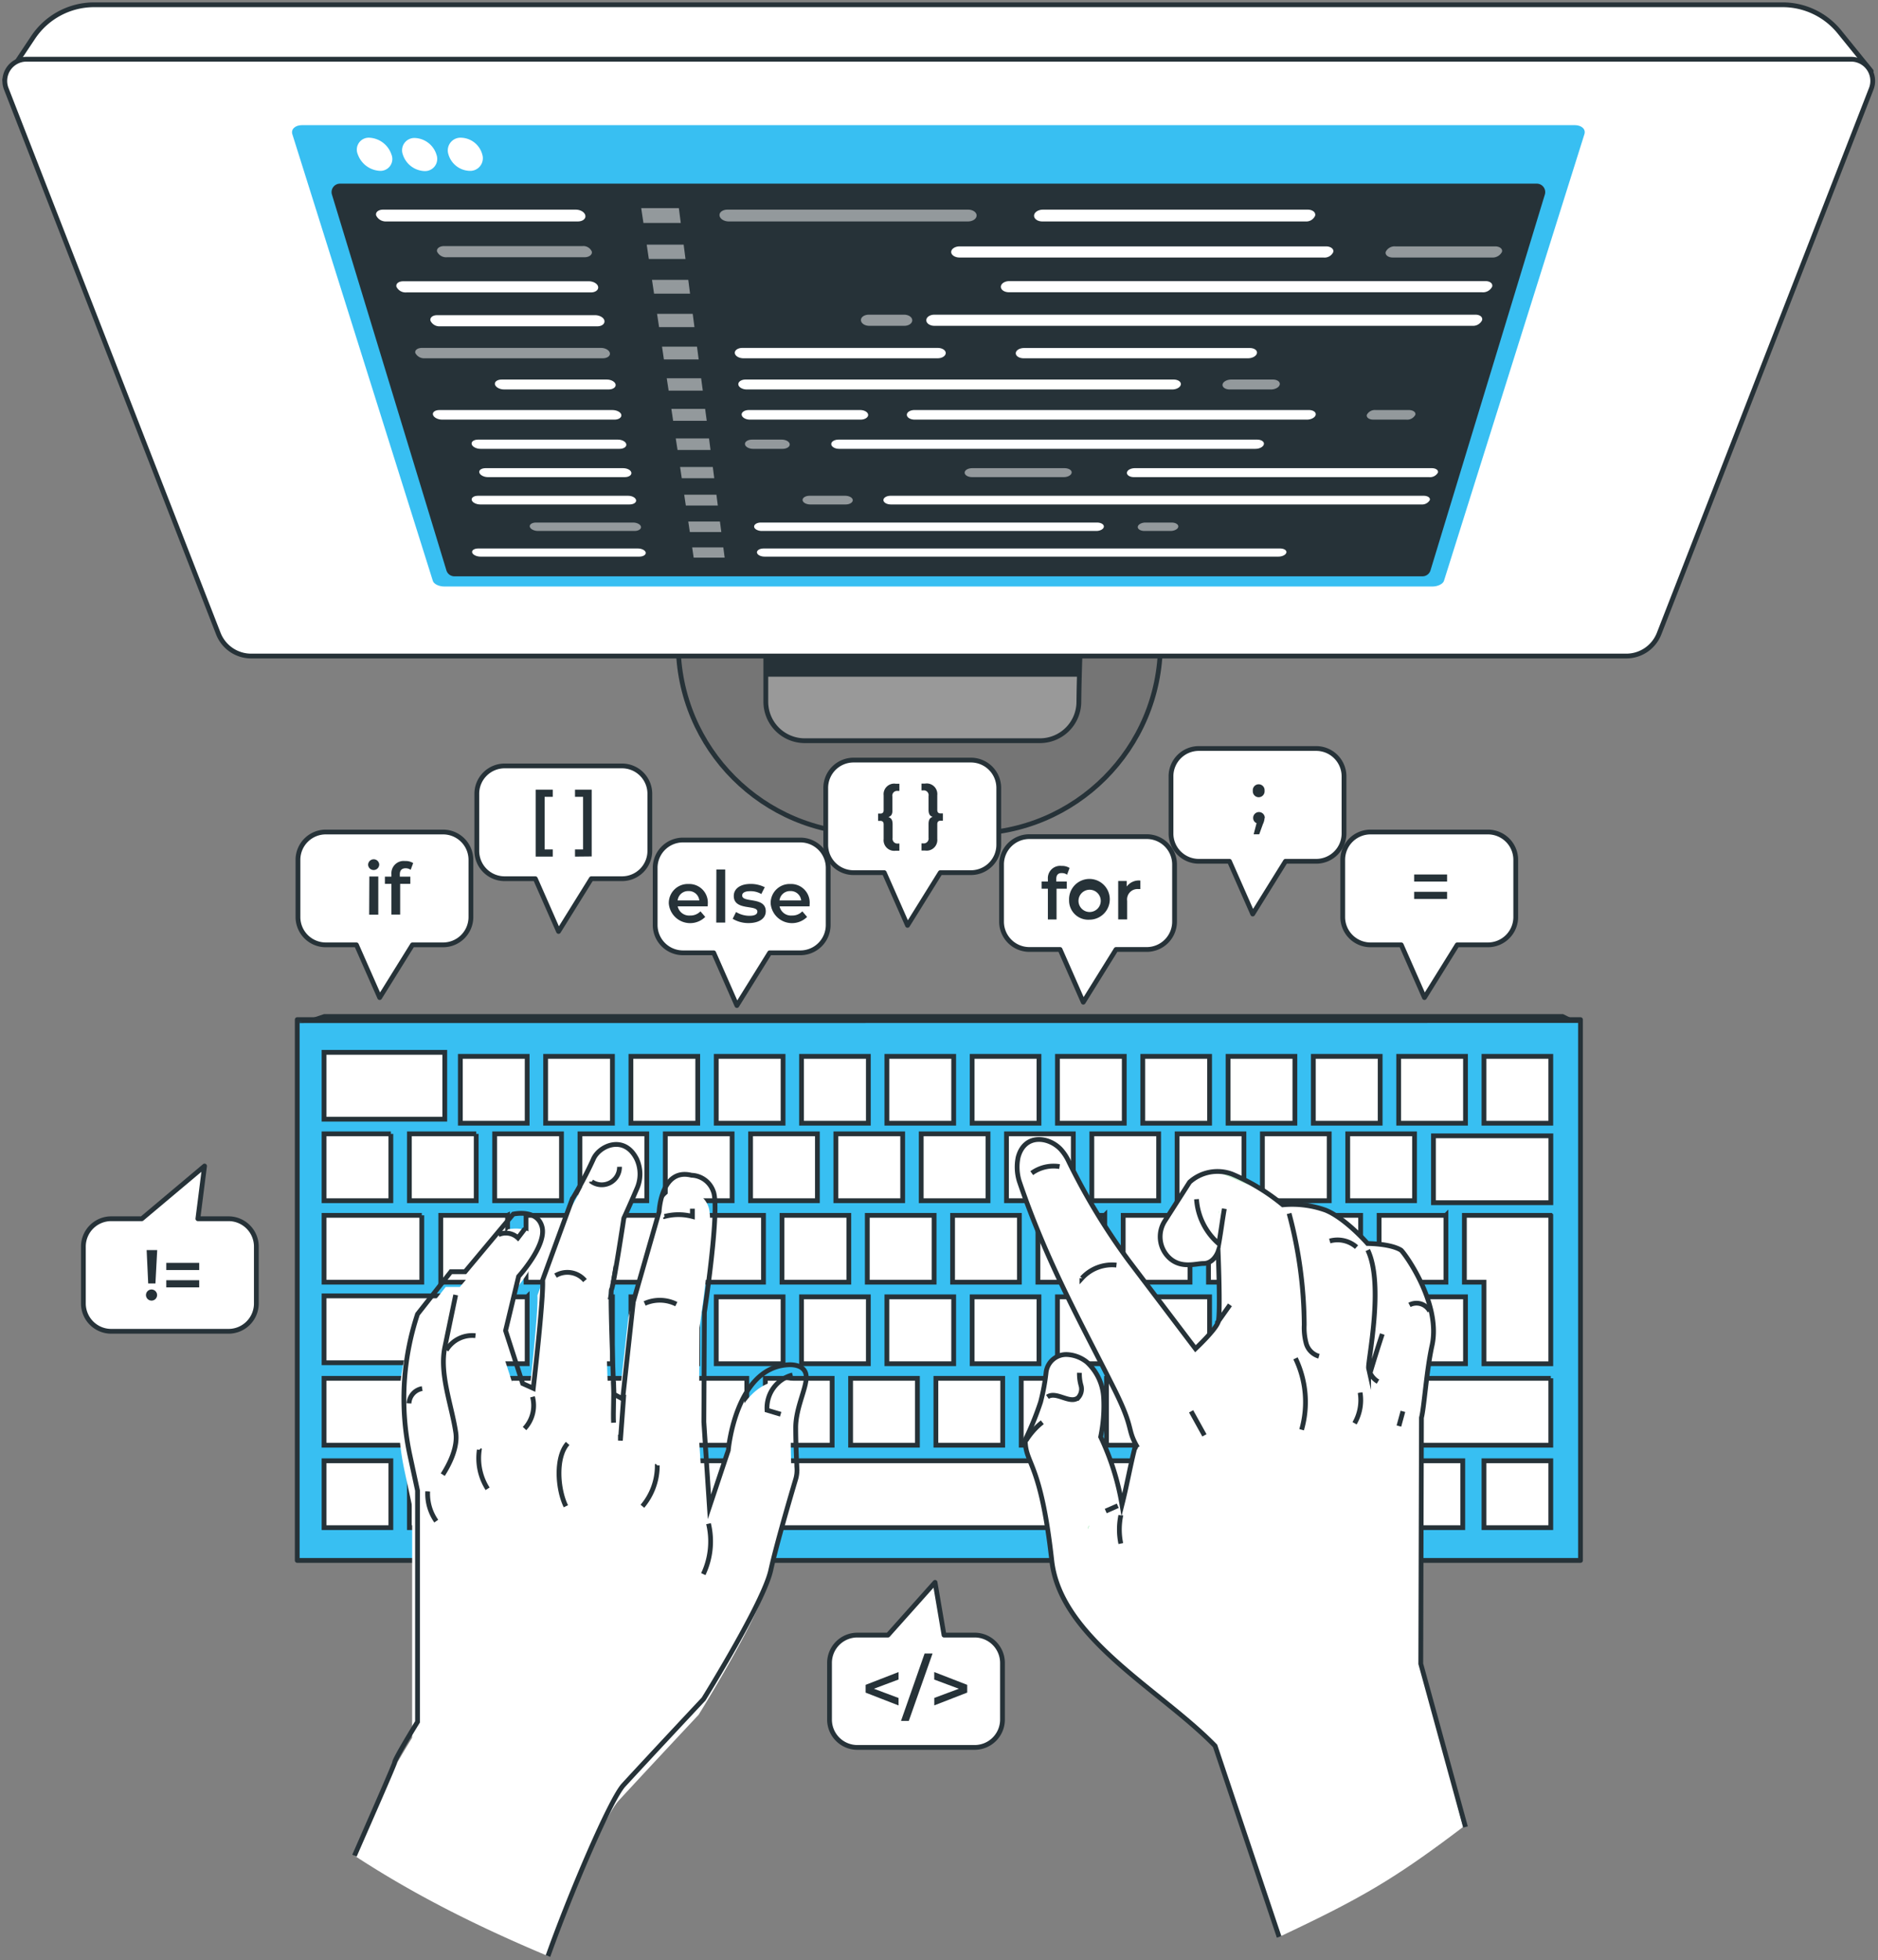 <svg width="393" height="410" fill="none" xmlns="http://www.w3.org/2000/svg"><rect width="100%" height="100%" fill="#808080" stroke="none"/><path d="M330.743 213.275H62.201v113.124h268.542V213.275z" fill="#38BFF2" stroke="#263238" stroke-linecap="round" stroke-linejoin="round"/><path d="M93.075 220.122H67.812v13.984h25.263v-13.984zm231.451 68.188h-39.792v13.985h39.792V288.31zm.012-50.722h-24.564v13.985h24.564v-13.985zM93.075 271.065H67.812v13.985h25.263v-13.985zm-4.808-16.849H67.813v13.985h20.454v-13.985zm-6.473-17.047H67.813v13.985h13.981v-13.985zm17.859 0H85.67v13.985h13.982v-13.985zm17.846 0h-13.981v13.985h13.981v-13.985zm17.848 0h-13.982v13.985h13.982v-13.985zm17.858 0h-13.981v13.985h13.981v-13.985zm17.847 0H157.07v13.985h13.982v-13.985zm17.847 0h-13.982v13.985h13.982v-13.985zm17.859 0h-13.982v13.985h13.982v-13.985zm17.847 0h-13.982v13.985h13.982v-13.985zm17.858 0h-13.982v13.985h13.982v-13.985zm17.847 0h-13.982v13.985h13.982v-13.985zm17.847 0h-13.982v13.985h13.982v-13.985zm17.858 0h-13.982v13.985h13.982v-13.985zM81.794 305.555H67.813v13.985h13.981v-13.985zm17.859 0H85.67v13.985h13.982v-13.985zm17.846 0h-13.981v13.985h13.981v-13.985zm20.933 0h-17.067v13.985h17.067v-13.985zm89.258 0h-85.393v13.985h85.393v-13.985zm60.537 0h-13.982v13.985h13.982v-13.985zm17.882 0h-13.982v13.985h13.982v-13.985zm-53.215 0h-21.712v13.985h21.712v-13.985zm71.632 0h-13.982v13.985h13.982v-13.985zm-218.307-51.339H92.237v13.985h13.982v-13.985zm17.847 0h-13.982v13.985h13.982v-13.985zm17.858 0h-13.982v13.985h13.982v-13.985zm17.847 0h-13.982v13.985h13.982v-13.985zm17.859 0h-13.982v13.985h13.982v-13.985zm17.847 0h-13.982v13.985h13.982v-13.985zm17.847 0h-13.982v13.985h13.982v-13.985zm17.858 0H217.2v13.985h13.982v-13.985zm17.847 0h-13.982v13.985h13.982v-13.985zm17.847 0h-13.981v13.985h13.981v-13.985zm17.859 0h-13.982v13.985h13.982v-13.985zm17.846 0H288.6v13.985h13.981v-13.985zm21.945 0v31.044h-13.982v-17.059h-4.098v-13.985h18.08zm-214.209 17.047H96.335v13.985h13.982v-13.985zm17.846 0h-13.981v13.985h13.981v-13.985zm17.848 0h-13.982v13.985h13.982v-13.985zm17.859 0h-13.982v13.985h13.982v-13.985zm17.846 0h-13.982v13.985h13.982v-13.985zm17.859 0h-13.982v13.985h13.982v-13.985zm17.846 0h-13.982v13.985h13.982v-13.985zm17.847 0h-13.981v13.985h13.981v-13.985zm17.859 0h-13.981v13.985h13.981v-13.985zm17.847 0h-13.982v13.985h13.982v-13.985zm17.847 0h-13.982v13.985h13.982v-13.985zm17.858 0h-13.982v13.985h13.982v-13.985zM102.726 288.31H88.744v13.985h13.982V288.31zm17.847 0h-13.982v13.985h13.982V288.31zm17.859 0H124.45v13.985h13.982V288.31zm17.847 0h-13.982v13.985h13.982V288.31zm17.858 0h-13.982v13.985h13.982V288.31zm17.847 0h-13.982v13.985h13.982V288.31zm17.847 0H195.85v13.985h13.981V288.31zm17.859 0h-13.982v13.985h13.982V288.31zm17.847 0h-13.982v13.985h13.982V288.31zm17.846 0h-13.982v13.985h13.982V288.31zm17.859 0H267.26v13.985h13.982V288.31zm-170.925-67.35H96.335v13.985h13.982V220.96zm17.846 0h-13.981v13.985h13.981V220.96zm17.848 0h-13.982v13.985h13.982V220.96zm17.859 0h-13.982v13.985h13.982V220.96zm17.846 0h-13.982v13.985h13.982V220.96zm17.859 0h-13.982v13.985h13.982V220.96zm17.846 0h-13.982v13.985h13.982V220.96zm17.847 0h-13.981v13.985h13.981V220.96zm17.859 0h-13.981v13.985h13.981V220.96zm17.847 0h-13.982v13.985h13.982V220.96zm17.847 0h-13.982v13.985h13.982V220.96zm17.858 0h-13.982v13.985h13.982V220.96zm17.847 0h-13.982v13.985h13.982V220.96zM84.751 288.31H67.812v13.985h16.94V288.31z" fill="#fff" stroke="#263238" stroke-miterlimit="10"/><path d="M62.201 213.997l5.611-1.875H327.1l3.691 1.851-268.589.024z" fill="#263238"/><path d="M297.354 348.022l.14-51.479c.559-2.073 1.013-9.711 2.2-15.033 2.026-8.919-5.937-19.679-6.496-20.028-2.235-1.397-6.985-1.374-6.985-1.374s-4.657-5.31-8.813-6.987a20.806 20.806 0 00-8.917-1.106 42.673 42.673 0 00-10.594-6.416 8.716 8.716 0 00-8.918 1.677l-5.239 8.151a6.083 6.083 0 00.71 7.592c2.492 2.445 5.682 1.304 7.288 1.304 2.224 0 3.062-2.515 3.062-2.515s.547 13.1 0 14.777c-.571 1.665-4.738 5.566-4.738 5.566l-13.971-18.433a133.986 133.986 0 01-12.538-20.704 10.181 10.181 0 00-1.571-2.445c-2.445-2.76-7.672-3.575-9.034 1.549a10.132 10.132 0 00.221 4.937c5.821 17.21 13.248 30.217 20.012 43.771 4.016 8.046 2.526 7.953 4.529 11.586-.233.163-.117.465-.373.617-.978 3.912-1.665 7.836-2.654 11.749a53.581 53.581 0 00-4.459-14.183c.565-2.725.772-5.512.617-8.291a10.924 10.924 0 00-3.493-7.347 7.182 7.182 0 00-4.063-1.584 4.239 4.239 0 00-4.47 3.622 43.477 43.477 0 01-1.164 6.311 62.712 62.712 0 01-3.213 7.906c0 5.205 3.213 4.355 5.553 25.245 1.816 16.302 22.771 27.026 34.18 38.775l13.512 39.921c17-8 24-12 38.5-23l-8.821-34.131z" fill="#fff"/><path d="M227.631 319.843c.139-.256.256-.512.372-.78a.887.887 0 00-.372.78zm33.563-72.031a11.481 11.481 0 00-5.506-2.329l5.506 2.329zm-6.205 5.449l.07.582a.92.92 0 00-.07-.582z" fill="#92E3A9"/><path opacity=".5" d="M227.631 319.843c.139-.256.256-.512.372-.78a.887.887 0 00-.372.78zm33.563-72.031a11.481 11.481 0 00-5.506-2.329l5.506 2.329zm-6.205 5.449l.07.582a.926.926 0 00-.07-.582zm6.415 50.501c-.524-1.304-3.062-5.053-4.541-2.457l4.541 2.457z" fill="#fff"/><path d="M218.12 297.498a14.648 14.648 0 00-3.411 3.831l3.411-3.831z" fill="#fff"/><path d="M267.675 405.153l-13.396-39.956c-11.409-11.749-32.364-22.496-34.18-38.775-2.328-20.89-5.553-20.04-5.553-25.245a62.712 62.712 0 003.213-7.906 43.477 43.477 0 001.164-6.311 4.236 4.236 0 014.471-3.622 7.187 7.187 0 014.063 1.584 10.923 10.923 0 013.492 7.347 32.046 32.046 0 01-.617 8.291 53.581 53.581 0 014.459 14.183c.99-3.913 1.676-7.837 2.654-11.749.257-.152.14-.454.373-.617-2.002-3.633-.512-3.494-4.529-11.586-6.764-13.554-14.179-26.561-20.012-43.771a10.132 10.132 0 01-.221-4.937c1.362-5.124 6.589-4.309 9.034-1.549a10.181 10.181 0 011.571 2.445 133.913 133.913 0 0012.539 20.704l13.97 18.433s4.168-3.901 4.738-5.566c.547-1.677 0-14.777 0-14.777s-.838 2.515-3.062 2.515c-1.606 0-4.796 1.165-7.287-1.304a6.078 6.078 0 01-.827-7.557l5.204-8.151a8.719 8.719 0 018.918-1.677 42.673 42.673 0 0110.594 6.416 20.806 20.806 0 018.917 1.106c4.191 1.689 8.813 6.987 8.813 6.987s4.738 0 6.985 1.374c.559.349 8.522 11.109 6.496 20.028-1.164 5.322-1.641 12.96-2.2 15.033l-.14 51.479 9.356 34.131" stroke="#263238" stroke-miterlimit="10"/><path d="M269.763 253.832a91.739 91.739 0 013.167 23.288 12.597 12.597 0 00.419 3.913 3.851 3.851 0 002.666 2.655m10.21-22.206c3.493 7.289-.081 23.568.175 24.721a4.128 4.128 0 001.967 2.794m-32.155-36.167c-.407 2.329-.745 5.007-1.164 7.325a13.487 13.487 0 01-4.657-9.316m-16.485 64.125l-2.514 1.106m3.155.909a14.544 14.544 0 000 5.892m14.715-27.656l2.782 5.019m2.573-23.382l2.77-3.912m36.195 22.275l-.838 3.074m-5.937-11.423a276.415 276.415 0 012.456-7.824m5.693-6.09a3.142 3.142 0 014.238 1.315m-20.921-14.683a6.007 6.007 0 015.6 1.281m-57.453 6.486a8.509 8.509 0 017.218-2.725m-17.73-19.236a7.802 7.802 0 015.821-1.374m-3.609 53.482a14.648 14.648 0 00-3.411 3.831m4.482-9.129c1.84-1.305 4.774 1.63 6.462.128a2.674 2.674 0 00.57-2.515 8.808 8.808 0 01-.338-2.667m45.217-3.016a21.08 21.08 0 011.28 14.928m12.248-7.743a9.654 9.654 0 01-1.165 6.392" stroke="#263238" stroke-miterlimit="10"/><path d="M167.623 290.661c-.5-2.329-3.772-1.968-3.772-1.968-11.001.64-12.48 17.885-12.48 17.885l-3.946 11.819-1.164-17.769.116-22.904s3.33-21.915 1.851-25.35a5.02 5.02 0 00-4.552-3.33c-6.403-1.607-6.775 7.627-6.775 7.627l-5.402 18.841-2.282 20.319-1.839-.99s-.874-21.554-.501-21.915c.373-.36 2.585-14.904 2.585-14.904s1.164-2.702 2.712-6.148a7.47 7.47 0 000-6.16c-2.596-5.298-7.998-2.83-9.115 0a82.243 82.243 0 01-4.424 8.372l-6.171 16.873c.233 3.819-1.955 22.648-1.955 22.648l-2.224-1.002-3.574-11.062 2.724-11.33s5.949-6.52 4.913-10.363c-1.036-3.843-6.03-2.701-6.03-2.701L96.236 269.2h-2.969l-6.985 8.873a56.219 56.219 0 00-1.641 29.518l1.606 7.488v48.405s-4.785 7.755-4.785 8.489c0 .337-4.528 8.553-7.287 16.18 12.022 7.861 25 14.5 40.5 21 4.412-12.424 11.934-29.402 14.787-32.499 5.657-6.16 16.74-17.979 16.74-17.979s12.585-20.226 14.064-26.957c1.164-5.519 4.168-15.533 5.192-18.968.238-.78.333-1.597.279-2.411-.081-1.816-.256-5.344-.256-8.453 0-4.495 2.62-8.931 2.142-11.225z" fill="#fff"/><path d="M74.175 388.153c3.5-8 8.41-19.16 8.41-19.497 0-.734 4.786-8.489 4.786-8.489v-48.393l-1.607-7.441a56.216 56.216 0 011.607-29.448l6.985-8.873h2.968l10.082-12.052s5.053-1.165 6.031 2.701c.978 3.866-4.913 10.34-4.913 10.34l-2.724 11.33 3.574 11.062 2.223 1.002s2.189-18.829 1.956-22.648l6.17-16.873a81.846 81.846 0 004.424-8.372c1.164-2.83 6.519-5.298 9.116 0a7.486 7.486 0 010 6.16 267.836 267.836 0 01-2.713 6.148s-2.212 14.532-2.584 14.905c-.373.372.5 21.914.5 21.914l1.84.99 2.223-20.319 5.402-18.841s.373-9.234 6.776-7.627a5.017 5.017 0 014.551 3.33c1.479 3.436-1.851 25.35-1.851 25.35l-.116 22.904 1.164 17.769 3.947-11.819s1.478-17.245 12.48-17.885c0 0 3.271-.338 3.772 1.968.5 2.305-2.142 6.73-2.142 11.167 0 3.109.174 6.637.256 8.453a6.758 6.758 0 01-.28 2.411c-1.024 3.435-3.969 13.449-5.192 18.968-1.478 6.731-14.063 26.957-14.063 26.957s-11.083 11.819-16.741 17.978c-2.852 3.098-11.405 23.346-15.817 35.77" stroke="#263238" stroke-miterlimit="10"/><path d="M111.434 292.176a7.044 7.044 0 01-1.664 6.637" fill="#fff"/><path d="M111.434 292.176a7.044 7.044 0 01-1.664 6.637" stroke="#263238" stroke-miterlimit="10"/><path d="M92.656 308.455c1.595-2.48 3.155-5.88 2.724-8.792-.838-5.717-3.492-12.296-2.27-17.955.745-3.61 1.502-7.231 2.247-10.841" fill="#fff"/><path d="M92.656 308.455c1.595-2.48 3.155-5.88 2.724-8.792-.838-5.717-3.492-12.296-2.27-17.955.745-3.61 1.502-7.231 2.247-10.841m43.715-16.418a11.416 11.416 0 015.821 0v-1.619m-21.072-5.659a3.708 3.708 0 003.857.218 3.718 3.718 0 001.964-3.327M165.86 287.6a7.136 7.136 0 00-5.344 7.371l2.852.85" stroke="#263238" stroke-miterlimit="10"/><path d="M128.397 289.021c.128 1.956-.117 6.625 0 8.57v-8.57z" fill="#fff"/><path d="M128.397 289.021c.128 1.956-.117 6.625 0 8.57" stroke="#263238" stroke-miterlimit="10"/><path d="M130.538 291.722a3641.66 3641.66 0 01-.71 9.607v-1.223" fill="#fff"/><path d="M130.538 291.722a3641.66 3641.66 0 01-.71 9.607v-1.223" stroke="#263238" stroke-miterlimit="10"/><path d="M148.269 318.714a15.998 15.998 0 01-1.095 10.549l1.095-10.549z" fill="#fff"/><path d="M148.269 318.714a15.998 15.998 0 01-1.095 10.549m-28.382-27.329c-2.538 2.783-2.166 9.455-.373 13.135m19.128-8.547a13.14 13.14 0 01-3.109 8.547m-34.133-11.807a11.915 11.915 0 001.735 8.151m-12.54.547a9.958 9.958 0 001.794 6.218m13.015-59.91a3.713 3.713 0 014.075.664l1.467-1.91m6.403 9.805a4.805 4.805 0 016.158 1.036m12.492 4.786a7.76 7.76 0 016.625.14M93.4 282.418a6.301 6.301 0 016.101-3.027M85.59 293.55a3.308 3.308 0 012.759-3.097" stroke="#263238" stroke-miterlimit="10"/><path d="M391.583 14.88L1 16.72l5.902-8.85A15.333 15.333 0 0119.64 1h353.399a15.287 15.287 0 0111.921 5.706l6.624 8.174z" fill="#fff" stroke="#263238" stroke-linecap="round" stroke-linejoin="round"/><path d="M203.078 73.439h-21.397c-21.957 0-39.757 17.803-39.757 39.765v21.402c0 21.962 17.8 39.765 39.757 39.765h21.397c21.957 0 39.757-17.803 39.757-39.765v-21.402c0-21.962-17.8-39.765-39.757-39.765z" fill="#757575" stroke="#263238" stroke-linecap="round" stroke-linejoin="round"/><path d="M160.26 132.44v14.346a8.15 8.15 0 008.149 8.151h49.21a8.15 8.15 0 008.149-8.093c.07-6.462.408-14.404.408-14.404H160.26z" fill="#999" stroke="#263238" stroke-linecap="round" stroke-linejoin="round"/><path d="M340.359 137.226H52.574a7.37 7.37 0 01-6.87-4.658L1.315 18.583a4.542 4.542 0 014.238-6.195h381.852a4.54 4.54 0 014.179 6.195l-44.39 113.95a7.368 7.368 0 01-6.834 4.693z" fill="#fff" stroke="#263238" stroke-linecap="round" stroke-linejoin="round"/><path d="M342.501 127.294H49.744L9.464 19.608h373.131l-40.094 107.686z" fill="#fff"/><path d="M225.838 137.075h-65.264v4.471h65.264v-4.471z" fill="#263238"/><path d="M299.741 122.682H93.006c-1.165 0-2.212-.512-2.422-1.164L61.177 28.073c-.326-1.048.594-1.898 2.06-1.898H329.51c1.467 0 2.387.85 2.049 1.898l-29.395 93.445c-.222.64-1.293 1.164-2.422 1.164z" fill="#38BFF2"/><path d="M297.669 120.552H95.101a1.75 1.75 0 01-1.688-1.258L69.477 40.742a1.77 1.77 0 011.7-2.329h250.392a1.769 1.769 0 011.7 2.329l-23.912 78.552a1.755 1.755 0 01-1.688 1.258z" fill="#263238"/><path d="M123.227 58.837H84.378c-.966 0-1.595.512-1.408 1.164a2.12 2.12 0 002.049 1.165h38.627c.955 0 1.63-.512 1.525-1.164-.104-.653-.989-1.165-1.944-1.165zm1.292 7.091h-33.04c-.942 0-1.56.501-1.396 1.165a2.061 2.061 0 001.99 1.164h32.912c.943 0 1.606-.5 1.502-1.164-.105-.664-1.025-1.165-1.968-1.165z" fill="#fff"/><path opacity=".5" d="M125.777 72.775H88.29c-.931 0-1.536.478-1.373 1.072a2.061 2.061 0 001.979 1.094h37.254c.919 0 1.583-.477 1.478-1.071-.105-.594-.92-1.095-1.851-1.095z" fill="#fff"/><path d="M126.988 79.39h-22.015c-.908 0-1.537.465-1.397 1.035.14.571.99 1.037 1.898 1.037h21.898c.908 0 1.56-.466 1.455-1.037-.105-.57-.92-1.036-1.839-1.036zm1.176 6.38h-36.23c-.885 0-1.49.454-1.327 1.002.163.547 1.001 1.001 1.898 1.001h36.089c.885 0 1.525-.442 1.432-1.001-.093-.56-.966-1.002-1.862-1.002zm1.129 6.183h-29.244c-.885 0-1.479.431-1.34.967.14.535.967.966 1.84.966h29.105c.873 0 1.502-.43 1.408-.966-.093-.536-.884-.967-1.769-.967zm1.094 5.974H101.62c-.873 0-1.455.419-1.315.931.14.513.943.944 1.804.944h28.628c.861 0 1.478-.42 1.385-.944-.093-.524-.862-.931-1.735-.931zm1.06 5.775h-31.433c-.85 0-1.432.408-1.293.909.14.5.932.908 1.782.908h31.235c.849 0 1.466-.408 1.373-.908-.093-.501-.803-.909-1.664-.909z" fill="#fff"/><path opacity=".5" d="M132.482 109.303h-20.303c-.838 0-1.42.396-1.304.885.117.489.897.873 1.723.873h20.175c.839 0 1.444-.395 1.363-.873-.082-.477-.815-.885-1.654-.885zm-10.605-57.825H92.924c-.978 0-1.63.535-1.455 1.164a2.108 2.108 0 002.06 1.165h28.779c.978 0 1.665-.536 1.548-1.165a1.929 1.929 0 00-1.979-1.164z" fill="#fff"/><path d="M120.469 43.85H80.165c-.99 0-1.642.548-1.444 1.235a2.224 2.224 0 002.142 1.234h40.071c.978 0 1.688-.547 1.56-1.234-.128-.687-1.001-1.234-2.025-1.234zm13.003 70.879h-33.4c-.827 0-1.385.385-1.257.85.128.466.908.85 1.734.85h33.238c.815 0 1.42-.384 1.338-.85-.081-.465-.826-.85-1.653-.85z" fill="#fff"/><path opacity=".5" d="M136.872 61.422h7.532l-.372-2.876h-7.591l.431 2.876zm1.048 6.998h7.404l-.361-2.771H137.5l.42 2.771zm1.012 6.766h7.277l-.35-2.679h-7.322l.395 2.679zm.99 6.532h7.148l-.349-2.597h-7.195l.396 2.597zm.943 6.299h7.031l-.337-2.491h-7.067l.373 2.492zm.92 6.103h6.903l-.314-2.411h-6.962l.373 2.41zm.885 5.914h6.798l-.302-2.352h-6.846l.35 2.352zm.849 5.706h6.694l-.291-2.259h-6.741l.338 2.259zm.838 5.543h6.589l-.291-2.201h-6.624l.326 2.201zm-8.58-57.115h7.672l-.384-2.993h-7.73l.442 2.993zm-1.129-7.534h7.812l-.396-3.098h-7.881l.465 3.098zm10.513 70.005h6.484l-.279-2.131h-6.52l.315 2.131z" fill="#fff"/><path d="M184.871 104.611c0-.501.652-.909 1.502-.909h111.552c.85 0 1.432.408 1.28.909a1.882 1.882 0 01-1.792.908H186.431c-.85 0-1.548-.408-1.56-.908zm114.183-4.809h-61.771c-.862 0-1.514-.42-1.456-.944.059-.524.804-.931 1.677-.931h62.109c.861 0 1.443.419 1.292.931a1.893 1.893 0 01-1.851.944z" fill="#fff"/><path opacity=".5" d="M222.625 99.802h-19.209c-.861 0-1.56-.42-1.548-.944.011-.524.71-.931 1.583-.931h19.326c.861 0 1.536.419 1.49.931-.047.513-.78.944-1.642.944z" fill="#fff"/><path d="M262.719 93.886h-87.127c-.873 0-1.607-.43-1.642-.966-.034-.536.652-.967 1.537-.967h87.593c.873 0 1.514.431 1.409.967-.105.535-.885.966-1.77.966z" fill="#fff"/><path opacity=".5" d="M157.385 91.953h6.205c.873 0 1.63.431 1.676.967.047.535-.628.966-1.501.966h-6.182c-.873 0-1.63-.43-1.688-.966-.059-.536.605-.967 1.49-.967z" fill="#fff"/><path d="M275.328 86.772c-.117.558-.931 1.001-1.828 1.001h-82.098c-.896 0-1.618-.442-1.63-1.001-.012-.56.71-1.002 1.595-1.002h82.552c.897 0 1.525.454 1.409 1.002zM156.721 85.77h23.284c.897 0 1.642.454 1.665 1.002.023.547-.687 1.001-1.572 1.001h-23.167c-.885 0-1.653-.442-1.723-1.001-.07-.56.617-1.002 1.513-1.002zm-.687-6.38h89.572c.908 0 1.583.465 1.502 1.035-.082.571-.873 1.037-1.781 1.037h-89.072c-.896 0-1.688-.466-1.746-1.037-.058-.57.617-1.036 1.525-1.036zm58.151-4.449c-.92 0-1.641-.477-1.618-1.071.023-.594.792-1.072 1.723-1.072h47.254c.931 0 1.595.478 1.49 1.072-.105.594-.931 1.071-1.851 1.071h-46.998zm-58.85-2.166h40.898c.931 0 1.676.478 1.676 1.072 0 .593-.745 1.094-1.676 1.094h-40.665c-.931 0-1.723-.477-1.793-1.071-.07-.594.629-1.095 1.56-1.095zm152.799-4.623H195.546c-.931 0-1.699-.5-1.699-1.164 0-.664.756-1.165 1.699-1.165h113.217c.943 0 1.56.501 1.385 1.165a2.104 2.104 0 01-2.014 1.164zm1.956-7.021h-98.955c-.955 0-1.711-.512-1.688-1.164.023-.652.815-1.165 1.781-1.165h99.631c.954 0 1.583.513 1.397 1.165a2.146 2.146 0 01-2.166 1.164z" fill="#fff"/><path opacity=".5" d="M312.232 53.865h-20.769c-.978 0-1.641-.536-1.49-1.165a2.06 2.06 0 012.049-1.164h20.862c.978 0 1.618.536 1.421 1.164a2.191 2.191 0 01-2.073 1.165z" fill="#fff"/><path d="M276.969 53.865h-76.172c-.967 0-1.758-.536-1.747-1.165.012-.628.792-1.164 1.77-1.164h76.673c.978 0 1.665.536 1.525 1.164a2 2 0 01-2.049 1.165zm-117.745 55.438h70.352c.838 0 1.478.396 1.42.885-.058.489-.757.873-1.595.873h-69.979c-.838 0-1.56-.395-1.607-.873-.046-.477.571-.885 1.409-.885zm.582 5.426h108.083c.815 0 1.409.385 1.304.85-.105.466-.838.85-1.665.85H159.992c-.826 0-1.536-.384-1.583-.85-.046-.465.571-.85 1.397-.85zm113.38-68.409H218.12c-.989 0-1.758-.548-1.723-1.235.035-.687.862-1.234 1.863-1.234h55.392c1.001 0 1.699.547 1.571 1.234a2.014 2.014 0 01-2.037 1.234z" fill="#fff"/><path opacity=".5" d="M202.566 46.32h-50.059c-.99 0-1.852-.548-1.933-1.235-.082-.687.664-1.234 1.665-1.234h50.351c.989 0 1.792.547 1.781 1.234-.012.687-.815 1.234-1.805 1.234zm42.61 62.983c.838 0 1.467.396 1.397.885-.07.489-.804.873-1.642.873h-5.436c-.827 0-1.456-.395-1.398-.873.059-.477.78-.885 1.619-.885h5.46zm-66.72-4.692c0 .5-.64.908-1.49.908h-7.404c-.85 0-1.572-.408-1.607-.908-.034-.501.617-.909 1.467-.909h7.439c.862 0 1.572.408 1.595.909zm89.351-24.186c-.105.571-.919 1.037-1.828 1.037h-8.661c-.908 0-1.56-.466-1.479-1.037.082-.57.908-1.036 1.817-1.036h8.708c.908 0 1.56.466 1.443 1.037zm27.021 5.345c.896 0 1.502.454 1.35 1.002a1.916 1.916 0 01-1.874 1.001h-6.903c-.897 0-1.502-.442-1.374-1.001a1.895 1.895 0 011.863-1.002h6.938zM181.914 68.152c-.931 0-1.711-.5-1.746-1.164-.035-.664.721-1.165 1.664-1.165h7.346c.943 0 1.712.501 1.723 1.165.012.664-.745 1.164-1.676 1.164h-7.311z" fill="#fff"/><path d="M81.91 32.3a2.482 2.482 0 01-2.444 3.435 5.191 5.191 0 01-4.587-3.435 2.493 2.493 0 012.421-3.493 5.145 5.145 0 014.61 3.493zm9.43.058a2.55 2.55 0 01-2.56 3.423 4.96 4.96 0 01-4.47-3.423 2.574 2.574 0 012.537-3.493 4.936 4.936 0 014.494 3.493zm9.581-.058a2.645 2.645 0 01-1.455 3.218 2.643 2.643 0 01-1.257.217 4.773 4.773 0 01-4.366-3.435 2.655 2.655 0 012.654-3.493 4.726 4.726 0 014.424 3.493z" fill="#fff"/><path d="M92.726 174.034H68.173a5.82 5.82 0 00-5.82 5.822v11.958a5.821 5.821 0 005.82 5.823h6.415l4.866 11.027 6.857-11.027h6.415a5.82 5.82 0 005.82-5.823v-12.005a5.824 5.824 0 00-5.82-5.775z" fill="#fff" stroke="#263238" stroke-linecap="round" stroke-linejoin="round"/><path d="M77.033 180.904a1.167 1.167 0 011.96-.853c.216.201.347.477.368.771a1.167 1.167 0 01-1.96.853 1.165 1.165 0 01-.368-.771zm.256 2.433h1.874v7.988h-1.91l.036-7.988zm6.379-.442v.477h2.2v1.502h-2.13v6.428H81.91v-6.428h-1.362v-1.502h1.362v-.512a2.575 2.575 0 012.853-2.76 2.98 2.98 0 011.7.431l-.524 1.409a1.853 1.853 0 00-1.037-.326c-.826 0-1.234.454-1.234 1.281z" fill="#263238"/><path d="M167.49 175.71h-24.565a5.822 5.822 0 00-5.821 5.823v11.947a5.822 5.822 0 005.821 5.822h6.427l4.854 11.027 6.857-11.027h6.427a5.822 5.822 0 005.821-5.822v-11.994a5.824 5.824 0 00-5.821-5.776z" fill="#fff" stroke="#263238" stroke-linecap="round" stroke-linejoin="round"/><path d="M148.095 189.579h-6.275a2.435 2.435 0 002.596 1.921 2.862 2.862 0 002.165-.873l1.001 1.164a4.477 4.477 0 01-4.702 1.03 4.484 4.484 0 01-2.923-3.824 3.975 3.975 0 012.528-3.82 3.958 3.958 0 011.593-.268 3.876 3.876 0 011.594.272 3.88 3.88 0 012.211 2.262c.19.511.27 1.056.235 1.6 0 .128-.012.361-.023.536zm-6.287-1.235h4.529a2.176 2.176 0 00-2.259-1.956 2.2 2.2 0 00-2.27 1.956zm8.103-6.462h1.851v11.097h-1.874l.023-11.097zm3.41 10.305l.71-1.42a5.38 5.38 0 002.783.791c1.164 0 1.676-.326 1.676-.885 0-1.525-4.936-.093-4.936-3.272 0-1.513 1.362-2.503 3.493-2.503a6.407 6.407 0 012.992.687l-.722 1.42a4.4 4.4 0 00-2.329-.593c-1.164 0-1.676.372-1.676.896 0 1.619 4.936.175 4.936 3.307 0 1.491-1.374 2.469-3.62 2.469a6.399 6.399 0 01-3.307-.897zm16.09-2.608h-6.275a2.435 2.435 0 002.596 1.921 2.851 2.851 0 002.165-.873l1.002 1.164a4.485 4.485 0 01-4.702 1.03 4.481 4.481 0 01-2.924-3.824 3.973 3.973 0 014.121-4.088 3.876 3.876 0 011.594.272 3.88 3.88 0 012.211 2.262c.19.511.27 1.056.235 1.6 0 .128-.011.361-.023.536zm-6.287-1.235h4.529a2.176 2.176 0 00-2.259-1.956 2.2 2.2 0 00-2.27 1.956z" fill="#263238"/><path d="M239.972 175h-24.564a5.822 5.822 0 00-5.821 5.822v11.959a5.822 5.822 0 005.821 5.822h6.426l4.855 11.027 6.857-11.027h6.426a5.82 5.82 0 005.821-5.822v-12.005a5.823 5.823 0 00-5.821-5.776z" fill="#fff" stroke="#263238" stroke-linecap="round" stroke-linejoin="round"/><path d="M221.042 183.861v.536h2.2v1.502H221.1v6.428h-1.816v-6.428h-1.315v-1.502h1.315v-.512a2.575 2.575 0 012.853-2.76 2.958 2.958 0 011.688.431l-.524 1.409a1.798 1.798 0 00-1.025-.338c-.826-.058-1.234.384-1.234 1.234zm2.678 4.414a4.262 4.262 0 114.249 4.098 4.007 4.007 0 01-3.947-2.48 4.008 4.008 0 01-.302-1.618zm6.624 0a2.334 2.334 0 00-1.544-2.032 2.329 2.329 0 101.544 2.032zm8.288-4.088v1.782a3.085 3.085 0 00-.43 0 2.175 2.175 0 00-2.246 1.507 2.193 2.193 0 00-.083.962v3.877h-1.874v-8.034h1.781v1.164a3.159 3.159 0 012.852-1.258z" fill="#263238"/><path d="M311.406 174.034h-24.599a5.818 5.818 0 00-5.821 5.822v11.958a5.82 5.82 0 005.821 5.823h6.426l4.855 11.027 6.857-11.027h6.426a5.82 5.82 0 005.821-5.823v-12.005a5.82 5.82 0 00-5.786-5.775z" fill="#fff" stroke="#263238" stroke-linecap="round" stroke-linejoin="round"/><path d="M295.934 182.918h6.892v1.479h-6.892v-1.479zm0 3.622h6.892v1.502h-6.892v-1.502z" fill="#263238"/><path d="M130.165 160.212h-24.564a5.82 5.82 0 00-5.82 5.822v11.947a5.82 5.82 0 005.82 5.822h6.426l4.855 11.027 6.857-11.027h6.426a5.818 5.818 0 005.821-5.822v-11.994a5.82 5.82 0 00-5.821-5.775z" fill="#fff" stroke="#263238" stroke-linecap="round" stroke-linejoin="round"/><path d="M112.109 165.172h3.563v1.502h-1.7v11.004h1.7v1.502h-3.563v-14.008zm8.22 14.008v-1.502h1.688v-11.004h-1.688v-1.502h3.492v13.973l-3.492.035z" fill="#263238"/><path d="M203.184 158.989H178.62a5.819 5.819 0 00-5.821 5.822v11.901a5.822 5.822 0 005.821 5.822h6.426l4.866 11.027 6.857-11.027h6.415a5.82 5.82 0 005.821-5.822v-11.947a5.823 5.823 0 00-5.821-5.776z" fill="#fff" stroke="#263238" stroke-linecap="round" stroke-linejoin="round"/><path d="M185.907 170.901c.593.198.884.606.884 1.526v2.853a1.01 1.01 0 00.261.86 1.007 1.007 0 00.845.304h.315v1.502h-.757a2.222 2.222 0 01-2.538-2.445v-3.074c0-.501-.256-.722-.675-.722h-.489v-1.526h.489c.419 0 .675-.221.675-.721v-3.086a2.207 2.207 0 01.667-1.845 2.216 2.216 0 011.871-.589h.757v1.502h-.361a.993.993 0 00-1.083.701.998.998 0 00-.023.464v2.841c.046.862-.245 1.269-.838 1.455zm11.409-.757v1.526h-.512c-.408 0-.664.221-.664.722v3.074a2.233 2.233 0 01-1.543 2.363 2.227 2.227 0 01-1.006.082h-.757v-1.502h.314a1.02 1.02 0 00.881-.283c.114-.114.199-.253.248-.407.05-.153.062-.316.036-.474v-2.853c0-.92.267-1.328.861-1.526-.594-.186-.861-.593-.861-1.525V166.5a.992.992 0 00-.278-.887.992.992 0 00-.887-.278h-.314v-1.432h.757a2.217 2.217 0 012.426 1.433c.117.32.159.662.123 1.001v3.085c0 .501.256.722.664.722h.512z" fill="#263238"/><path d="M275.433 156.567h-24.564a5.819 5.819 0 00-5.821 5.822v11.947a5.82 5.82 0 005.821 5.823h6.414l4.867 11.027 6.857-11.027h6.426a5.82 5.82 0 005.821-5.823v-11.993a5.823 5.823 0 00-5.821-5.776z" fill="#fff" stroke="#263238" stroke-linecap="round" stroke-linejoin="round"/><path d="M262.173 165.405a1.229 1.229 0 011.228-1.354 1.233 1.233 0 011.228 1.354c.017.172-.002.345-.057.508a1.24 1.24 0 01-1.171.846 1.24 1.24 0 01-1.228-1.354zm2.456 5.706c-.032.446-.15.881-.349 1.281l-.768 2.119h-1.165l.606-2.329a1.16 1.16 0 01-.71-1.106 1.215 1.215 0 112.433 0l-.047.035z" fill="#263238"/><path d="M179.411 365.512h24.552a5.822 5.822 0 005.821-5.822v-11.912a5.824 5.824 0 00-5.821-5.764h-6.414l-1.875-11.027-9.849 11.027h-6.414a5.822 5.822 0 00-5.821 5.764v11.958a5.823 5.823 0 005.821 5.776z" fill="#fff" stroke="#263238" stroke-linecap="round" stroke-linejoin="round"/><path d="M188.037 351.306l-5.157 1.933 5.157 1.933v1.56l-6.891-2.678v-1.63l6.891-2.679v1.561zm5.449-5.438h1.665l-4.971 14.101h-1.63l4.936-14.101zm8.918 6.556v1.618l-6.892 2.678v-1.56l5.145-1.921-5.157-1.922v-1.572l6.904 2.679z" fill="#263238"/><path d="M23.27 278.471h24.553a5.82 5.82 0 005.82-5.822v-11.901a5.82 5.82 0 00-5.82-5.822h-6.415l1.397-11.027-13.12 11.027H23.27a5.82 5.82 0 00-5.82 5.822v11.947a5.824 5.824 0 005.82 5.776z" fill="#fff" stroke="#263238" stroke-linecap="round" stroke-linejoin="round"/><path d="M30.547 270.891a1.167 1.167 0 011.164-1.165 1.166 1.166 0 01.823 1.988 1.166 1.166 0 01-1.987-.823zm.14-9.409h2.211l-.372 6.987h-1.514l-.325-6.987zm4.109 2.678h6.892v1.502h-6.892v-1.502zm0 3.622h6.892v1.502h-6.892v-1.502z" fill="#263238"/></svg>
